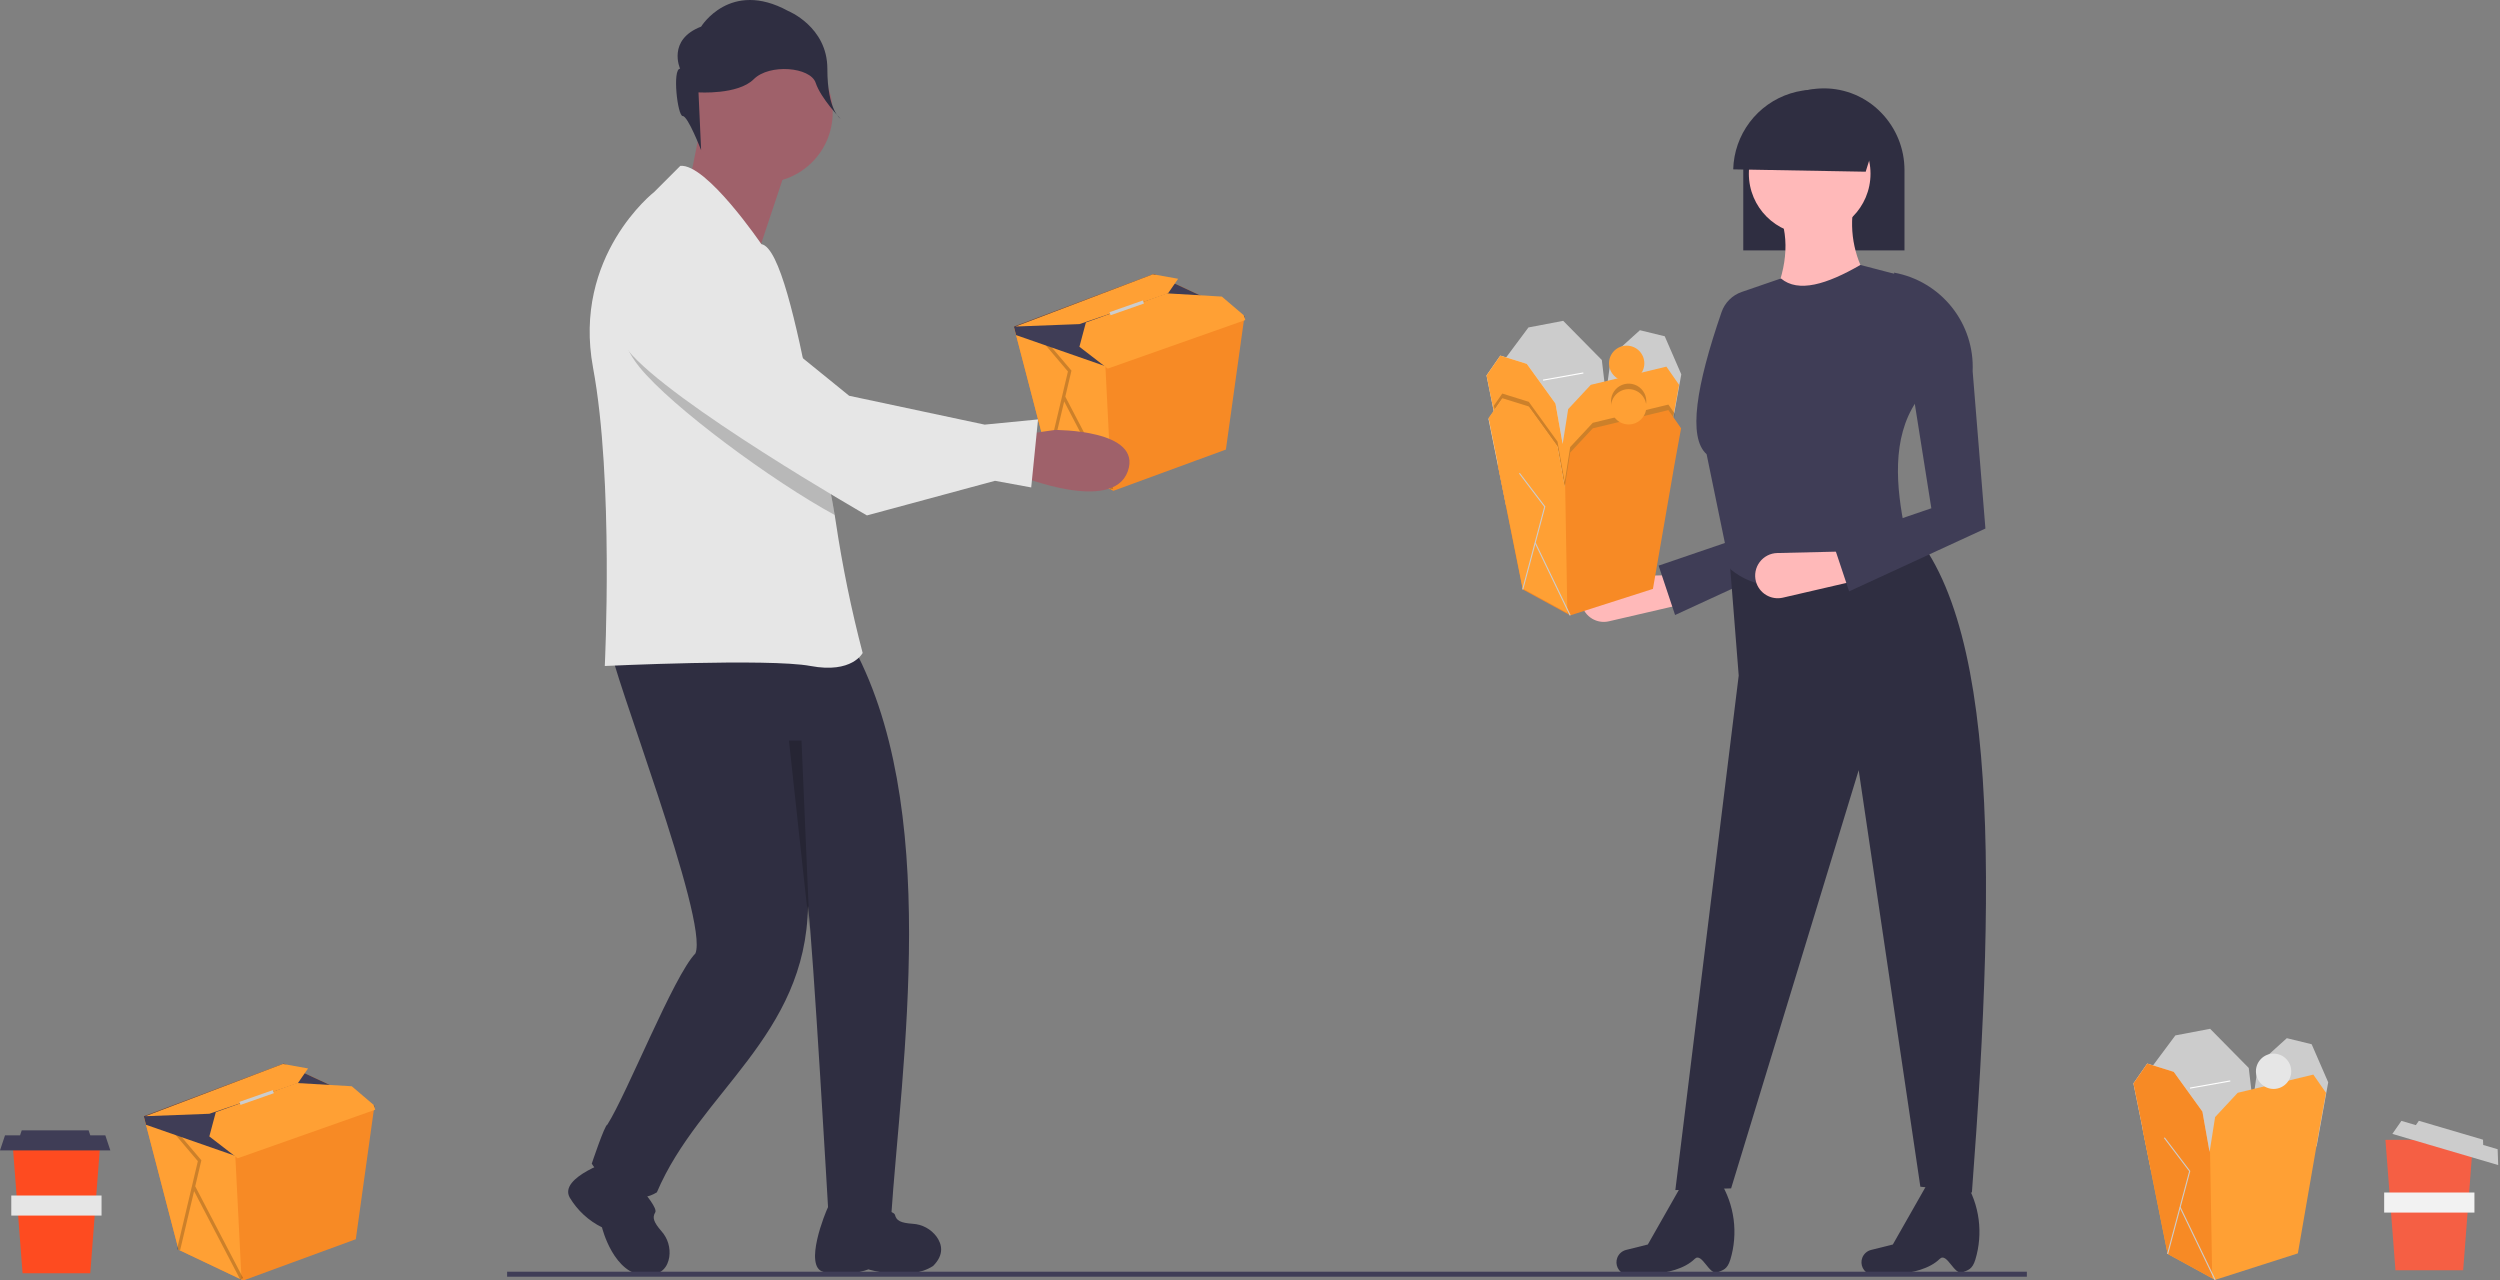 <svg width="861" height="441" viewBox="0 0 861 441" fill="none" xmlns="http://www.w3.org/2000/svg">
<rect x="0" y="0" width="861" height="441" fill="#808080" stroke="none"/>
<g clip-path="url(#clip0)">
<path d="M428.608 108.833L428.586 108.983L428.524 109.418L422.197 154.822L383.454 169.037L382.847 168.747L361.156 158.445L349.94 115.411L349.172 112.456L349.406 112.367L397.39 94.339L428.58 108.816L428.608 108.833Z" fill="#F78A25"/>
<path d="M382.847 168.747L361.156 158.446L349.172 112.457L349.406 112.367L380.668 125.556L382.847 168.747Z" fill="#FFA034"/>
<path opacity="0.2" d="M383.391 168.222L366.892 136.603L369.011 127.64L359.031 115.887L358.181 116.609L367.796 127.932L360.614 158.317L361.699 158.574L366.5 138.262L382.402 168.737L383.391 168.222Z" fill="black"/>
<path d="M428.608 109.39L428.524 109.418L380.668 126.114L349.94 115.411L349.172 112.456L349.406 112.367L397.39 94.339L428.58 108.816L428.586 108.983L428.608 109.39Z" fill="#3F3D56"/>
<path d="M381.503 126.95L371.748 119.425L373.978 111.063L401.85 101.028L420.803 102.143L428.329 108.554L428.886 110.226L381.503 126.95Z" fill="#FFA034"/>
<path d="M349.729 112.456L371.748 111.62L383.676 107.571L402.274 101.028L405.752 96.012L397.074 94.458L349.729 112.456Z" fill="#FFA034"/>
<path d="M393.599 103.486L382.118 107.515L382.487 108.567L393.968 104.538L393.599 103.486Z" fill="#CCCCCC"/>
<path d="M242.374 38.294L236.992 65.205L262.109 84.044L273.772 49.058L242.374 38.294Z" fill="#9F616A"/>
<path d="M262.558 62.963C275.935 62.963 286.779 52.119 286.779 38.742C286.779 25.366 275.935 14.521 262.558 14.521C249.181 14.521 238.337 25.366 238.337 38.742C238.337 52.119 249.181 62.963 262.558 62.963Z" fill="#9F616A"/>
<path d="M210.08 222.258C210.191 230.072 244.224 317.04 239.499 328.364C232.05 335.979 216.028 376.506 209.182 387.317C208.286 387.316 203.801 400.772 203.801 400.772C203.801 400.772 214.565 417.816 226.227 410.64C240.891 376.152 277.614 356.917 278.263 311.967C280.035 326.166 285.268 417.311 285.268 417.311C285.268 417.311 284.264 417.737 306.857 419.902C310.364 367.002 324.698 277.004 292.608 220.463C282.742 215.978 210.08 222.258 210.08 222.258Z" fill="#2F2E41"/>
<path d="M285.266 415.537C284.218 417.554 276.697 436.17 283.541 438.037C291.434 440.189 299.085 437.173 299.085 437.173C299.085 437.173 312.902 441.491 321.358 436.003C325.304 432.057 324.407 428.469 322.524 425.868C321.567 424.587 320.342 423.53 318.934 422.771C317.526 422.012 315.969 421.57 314.373 421.475C310.082 421.169 308.719 420.373 308.228 418.407C307.51 415.537 285.266 415.537 285.266 415.537Z" fill="#2F2E41"/>
<path d="M211.455 399.281C211.455 399.281 192.175 405.369 196.234 412.472C198.87 416.875 202.719 420.424 207.32 422.696C207.32 422.696 211.341 439.273 222.504 439.273C228.085 439.273 229.987 436.102 230.495 432.931C230.724 431.348 230.605 429.734 230.146 428.202C229.688 426.67 228.9 425.256 227.838 424.06C225.02 420.81 224.619 419.284 225.662 417.546C227.184 415.009 211.455 399.281 211.455 399.281Z" fill="#2F2E41"/>
<path d="M297.099 224.884C297.099 224.884 293.506 232.06 279.154 229.366C264.801 226.68 208.29 229.366 208.29 229.366C208.29 229.366 211.425 165.229 204.248 126.654C197.072 88.078 225.328 66.101 225.328 66.101L234.3 57.128C243.273 56.239 262.219 84.08 262.219 84.08C268.454 85.125 274.275 111.628 279.24 136.705C279.534 138.139 279.81 139.555 280.086 140.971C282.375 152.664 285.561 165.678 287.47 177.362C287.608 178.191 287.738 179.011 287.858 179.832C290.127 195.004 293.212 210.043 297.099 224.884Z" fill="#E6E6E6"/>
<path d="M234.223 23.661C234.223 23.661 229.695 13.698 241.469 9.17C241.469 9.17 251.431 -7.132 271.356 3.736C271.356 3.736 284.941 9.17 284.941 23.661C284.941 38.152 289.47 40.869 289.47 40.869C289.47 40.869 282.726 33.951 280.915 28.517C279.103 23.082 265.016 21.85 259.582 27.284C254.148 32.718 240.563 31.812 240.563 31.812L241.469 51.737C241.469 51.737 236.94 39.963 235.129 39.963C233.317 39.963 231.506 23.661 234.223 23.661Z" fill="#2F2E41"/>
<path opacity="0.2" d="M287.47 177.362C266.071 165.73 231.408 140.22 220.224 126.42C205.483 108.242 221.563 94.425 221.563 94.425C239.793 82.923 261.589 122.388 261.589 122.388L279.24 136.705C279.534 138.139 279.81 139.555 280.087 140.971C282.375 152.664 285.562 165.678 287.47 177.362Z" fill="black"/>
<path d="M351.351 163.957C351.351 163.957 383.164 176.872 388.4 162.354C393.637 147.836 363.283 148.085 363.283 148.085L351.367 149.773L351.351 163.957Z" fill="#9F616A"/>
<path d="M217.485 88.517C217.485 88.517 201.413 102.343 216.144 120.514C230.874 138.686 298.572 177.513 298.572 177.513L342.668 165.592L355.147 167.876L357.5 144.447L339.116 146.242L292.448 136.305L262.689 112.159C262.689 112.159 235.71 77.021 217.485 88.517Z" fill="#E6E6E6"/>
<path opacity="0.2" d="M276.034 255.063L278.846 320.764L271.716 255.063H276.034Z" fill="black"/>
<path d="M579.607 208.065L554.082 213.98C552.107 214.437 550.032 214.107 548.297 213.059C546.562 212.011 545.304 210.327 544.791 208.367C544.493 207.23 544.457 206.04 544.684 204.887C544.912 203.733 545.397 202.647 546.105 201.708C546.812 200.769 547.723 200.003 548.768 199.466C549.814 198.929 550.968 198.636 552.143 198.609L576.799 198.035L579.607 208.065Z" fill="#FFB9B9"/>
<path d="M576.897 211.811L571.228 194.804L605.214 183.196L596.194 103.76C612.434 106.713 620.163 119.484 619.439 135.975L623.836 190.179L576.897 211.811Z" fill="#3F3D56"/>
<path d="M600.379 86.247H655.904V58.634C655.924 51.177 653.001 44.012 647.772 38.696C645.218 36.077 642.164 33.996 638.792 32.577C635.42 31.159 631.798 30.43 628.139 30.436C620.833 30.449 613.826 33.337 608.633 38.476C603.44 43.615 600.477 50.591 600.387 57.897C600.383 58.15 600.379 58.39 600.379 58.634L600.379 86.247Z" fill="#2F2E41"/>
<path d="M679.121 410.736L661.371 408.699L640.13 265.25L596.194 409.281L576.99 409.863L598.812 232.661L595.612 192.216L650.024 175.049C688.562 201.951 687.764 296.973 679.121 410.736Z" fill="#2F2E41"/>
<path d="M623.254 80.774C634.824 80.774 644.204 71.394 644.204 59.824C644.204 48.253 634.824 38.874 623.254 38.874C611.684 38.874 602.304 48.253 602.304 59.824C602.304 71.394 611.684 80.774 623.254 80.774Z" fill="#FFB9B9"/>
<path d="M644.204 97.65L608.705 106.961C614.686 95.459 616.6 84.722 613.361 74.954L638.385 70.881C636.776 80.221 638.863 89.82 644.204 97.65Z" fill="#FFB9B9"/>
<path d="M656.134 182.905C636.224 195.567 613.03 210.113 595.903 195.999L587.755 156.426C581.28 150.659 584.151 132.861 592.905 107.493C593.461 105.883 594.377 104.42 595.582 103.216C596.787 102.013 598.251 101.099 599.862 100.545L613.361 95.904C619.344 100.935 629.151 97.935 640.712 91.249L654.097 94.74L659.916 138.386C651.516 150.972 652.983 167.731 656.134 182.905Z" fill="#3F3D56"/>
<path d="M639.547 199.918L614.022 205.833C612.047 206.29 609.972 205.96 608.237 204.912C606.502 203.863 605.245 202.18 604.731 200.219C604.433 199.082 604.397 197.893 604.624 196.739C604.852 195.586 605.337 194.499 606.045 193.561C606.752 192.622 607.663 191.855 608.708 191.319C609.754 190.782 610.908 190.489 612.083 190.462L636.739 189.888L639.547 199.918Z" fill="#FFB9B9"/>
<path d="M676.035 438.162C673.054 439.522 670.557 431.09 668.043 433.561C661.009 440.473 644.136 438.924 644.136 438.924C643.57 438.742 643.046 438.446 642.597 438.056C642.148 437.666 641.783 437.188 641.524 436.652C641.265 436.117 641.117 435.534 641.09 434.94C641.063 434.345 641.156 433.751 641.365 433.194C641.615 432.527 642.023 431.931 642.555 431.457C643.086 430.983 643.725 430.645 644.416 430.473L651.896 428.603L663.641 407.948L676.44 406.328L676.764 406.856C679.238 410.845 680.834 415.315 681.443 419.968C682.053 424.622 681.664 429.352 680.3 433.843C679.236 437.253 677.787 437.362 676.035 438.162Z" fill="#2F2E41"/>
<path d="M591.654 438.162C588.673 439.522 586.176 431.09 583.661 433.561C576.627 440.473 559.755 438.924 559.755 438.924C559.188 438.742 558.664 438.446 558.215 438.056C557.766 437.666 557.401 437.188 557.142 436.652C556.883 436.117 556.735 435.534 556.708 434.94C556.681 434.345 556.774 433.751 556.983 433.194C557.233 432.527 557.642 431.931 558.173 431.457C558.704 430.983 559.343 430.645 560.034 430.473L567.514 428.603L579.259 407.948L592.059 406.328L592.382 406.856C594.856 410.845 596.452 415.315 597.062 419.968C597.671 424.622 597.282 429.352 595.918 433.843C594.854 437.253 593.405 437.362 591.654 438.162Z" fill="#2F2E41"/>
<path d="M647.814 42.35L642.537 59.137L596.919 58.326C597.075 52.453 599.061 46.775 602.601 42.085C606.141 37.395 611.057 33.929 616.663 32.169C622.269 30.409 628.284 30.445 633.869 32.27C639.454 34.095 644.329 37.619 647.814 42.35H647.814Z" fill="#2F2E41"/>
<path d="M636.837 203.664L631.168 186.657L665.154 175.049L652.298 93.892C660.151 95.32 667.222 99.544 672.2 105.783C677.179 112.022 679.729 119.853 679.379 127.827L683.776 182.032L636.837 203.664Z" fill="#3F3D56"/>
<path d="M555.663 157.814L520.315 165.416L513.093 130.638L526.396 112.773L538.369 110.493L551.672 123.986L555.663 157.814Z" fill="#CCCCCC"/>
<path d="M539.319 159.331H518.033L515.131 145.004L511.953 129.304L516.703 122.465L525.831 125.315L535.71 139.002L538.188 152.949L538.361 153.942L539.319 159.331Z" fill="#E6E6E6"/>
<path d="M575.048 150.972L550.532 153.823L554.903 122.656L564.785 113.723L573.337 115.814L579.039 128.927L575.048 150.972Z" fill="#CCCCCC"/>
<path d="M578.275 132.534L575.995 145.082L568.586 187.837L540.079 196.965L539.095 196.429L523.732 188.027L515.088 144.987L515.131 145.004L537.99 154.201L538.188 152.949L538.326 152.042L540.079 140.902L547.869 132.534L573.905 126.265L578.275 132.534Z" fill="#FFA034"/>
<path d="M560.224 131.208C563.583 131.208 566.306 128.485 566.306 125.126C566.306 121.768 563.583 119.045 560.224 119.045C556.866 119.045 554.143 121.768 554.143 125.126C554.143 128.485 556.866 131.208 560.224 131.208Z" fill="#FFA034"/>
<path d="M545.272 128.265L531.399 130.735L531.466 131.11L545.339 128.639L545.272 128.265Z" fill="white"/>
<path d="M539.095 196.429L523.732 188.027L515.088 144.987L515.131 145.004L511.953 129.304L516.703 122.465L525.831 125.315L535.71 139.002L538.188 152.949L538.326 152.042L538.361 153.942L538.456 159.331L539.095 196.429Z" fill="#FFA034"/>
<path d="M523.92 188.08L523.552 187.982L531.13 159.566L522.453 148.126L522.756 147.896L531.545 159.484L523.92 188.08Z" fill="#CCCCCC"/>
<path d="M528.198 171.858L527.855 172.022L539.908 197.046L540.251 196.881L528.198 171.858Z" fill="#CCCCCC"/>
<path opacity="0.2" d="M576.779 142.478L575.352 150.363L575.28 150.37L568.89 187.231L540.384 196.353L540.213 196.435L540.099 196.198L524.04 187.421L523.856 187.372L523.954 186.999L515.393 144.376L515.437 144.393L514.488 139.714L515.197 138.694L517.388 135.539L526.51 138.39L536.393 152.073L536.537 152.886L537.575 158.725L537.991 161.07L538.871 166.024L539.707 160.701L540.008 158.785L540.764 153.974L548.556 145.612L552.02 144.777L554.432 144.196L557.75 143.398C556.721 142.772 555.901 141.855 555.393 140.763C554.886 139.671 554.714 138.453 554.9 137.263C555.086 136.073 555.62 134.965 556.437 134.079C557.253 133.194 558.313 132.57 559.484 132.288C560.655 132.006 561.883 132.078 563.013 132.495C564.143 132.911 565.124 133.654 565.831 134.629C566.538 135.604 566.94 136.766 566.986 137.97C567.031 139.173 566.719 140.363 566.087 141.389L574.592 139.34L576.688 142.348L576.779 142.478Z" fill="black"/>
<path d="M540.003 174.308H518.718L512.637 144.281L517.388 137.439L526.51 140.29L536.393 153.973L540.003 174.308Z" fill="#E6E6E6"/>
<path d="M569.27 202.815L540.763 211.937L524.42 203.005L515.773 159.96L538.673 169.177L540.763 155.874L548.555 147.512L574.592 141.241L578.963 147.512L576.682 160.055L569.27 202.815Z" fill="#F78A25"/>
<path d="M560.908 146.182C564.267 146.182 566.99 143.459 566.99 140.1C566.99 136.742 564.267 134.019 560.908 134.019C557.55 134.019 554.827 136.742 554.827 140.1C554.827 143.459 557.55 146.182 560.908 146.182Z" fill="#FFA034"/>
<path d="M539.794 211.11L524.432 202.707L515.787 159.667L515.831 159.685L512.653 143.985L517.402 137.146L526.53 139.995L536.409 153.683L538.888 167.629L539.026 166.723L539.06 168.622L539.155 174.011L539.794 211.11Z" fill="#FFA034"/>
<path d="M524.604 203.054L524.237 202.956L531.814 174.539L523.136 163.099L523.439 162.87L532.23 174.458L524.604 203.054Z" fill="#CCCCCC"/>
<path d="M528.882 186.832L528.54 186.996L540.593 212.02L540.935 211.855L528.882 186.832Z" fill="#CCCCCC"/>
<path d="M778.462 401.638L743.114 409.239L735.892 374.461L749.195 356.597L761.168 354.316L774.471 367.809L778.462 401.638Z" fill="#CCCCCC"/>
<path d="M762.118 403.154H740.832L737.93 388.827L734.752 373.128L739.502 366.288L748.63 369.138L758.509 382.826L760.987 396.772L761.16 397.765L762.118 403.154Z" fill="#E6E6E6"/>
<path d="M797.846 394.796L773.331 397.647L777.702 366.479L787.584 357.547L796.136 359.637L801.838 372.751L797.846 394.796Z" fill="#CCCCCC"/>
<path d="M801.074 376.358L798.794 388.905L791.385 431.66L762.878 440.788L761.894 440.253L746.531 431.85L737.887 388.81L737.93 388.827L760.789 398.024L760.987 396.772L761.125 395.865L762.878 384.726L770.668 376.358L796.704 370.088L801.074 376.358Z" fill="#FFA034"/>
<path d="M783.023 375.031C786.382 375.031 789.105 372.309 789.105 368.95C789.105 365.591 786.382 362.868 783.023 362.868C779.665 362.868 776.942 365.591 776.942 368.95C776.942 372.309 779.665 375.031 783.023 375.031Z" fill="#E6E6E6"/>
<path d="M768.071 372.089L754.198 374.559L754.265 374.933L768.138 372.463L768.071 372.089Z" fill="white"/>
<path d="M761.894 440.253L746.531 431.85L737.887 388.81L737.93 388.827L734.752 373.128L739.502 366.288L748.63 369.138L758.509 382.826L760.987 396.772L761.125 395.865L761.16 397.765L761.255 403.154L761.894 440.253Z" fill="#F78A25"/>
<path d="M746.719 431.904L746.351 431.806L753.929 403.389L745.251 391.949L745.555 391.719L754.344 403.307L746.719 431.904Z" fill="#CCCCCC"/>
<path d="M750.997 415.681L750.654 415.846L762.707 440.869L763.05 440.704L750.997 415.681Z" fill="#CCCCCC"/>
<path d="M848.311 437.472H824.994L821.54 392.567H851.765L848.311 437.472Z" fill="#F55F44"/>
<path d="M852.196 410.702H821.108V417.61H852.196V410.702Z" fill="#F2F2F2"/>
<path d="M860.185 395.79L855.214 394.326L855.15 392.507L833.06 386L832.02 387.494L827.05 386.03L823.929 390.512L860.377 401.249L860.185 395.79Z" fill="#CCCCCC"/>
<path d="M128.952 380.795L128.93 380.946L128.869 381.381L122.541 426.785L83.799 441L83.192 440.71L61.501 430.409L50.285 387.373L49.516 384.419L49.75 384.33L97.735 366.302L128.924 380.779L128.952 380.795Z" fill="#F78A25"/>
<path d="M83.192 440.71L61.501 430.409L49.516 384.419L49.75 384.33L81.012 397.519L83.192 440.71Z" fill="#FFA034"/>
<path opacity="0.2" d="M83.735 440.184L67.236 408.566L69.355 399.603L59.375 387.85L58.525 388.572L68.14 399.895L60.958 430.28L62.043 430.536L66.844 410.225L82.746 440.701L83.735 440.184Z" fill="black"/>
<path d="M128.952 381.353L128.869 381.381L81.012 398.076L50.285 387.373L49.516 384.419L49.75 384.33L97.735 366.302L128.924 380.779L128.93 380.946L128.952 381.353Z" fill="#3F3D56"/>
<path d="M81.848 398.913L72.092 391.387L74.322 383.025L102.194 372.991L121.147 374.106L128.673 380.517L129.23 382.189L81.848 398.913Z" fill="#FFA034"/>
<path d="M50.073 384.419L72.092 383.583L84.02 379.534L102.618 372.991L106.096 367.974L97.418 366.421L50.073 384.419Z" fill="#FFA034"/>
<path d="M93.943 375.449L82.462 379.478L82.831 380.53L94.312 376.501L93.943 375.449Z" fill="#CCCCCC"/>
<path d="M31.088 438.505H7.772L4.318 393.599H34.542L31.088 438.505Z" fill="#FE4B20"/>
<path d="M34.974 411.734H3.886V418.643H34.974V411.734Z" fill="#E6E6E6"/>
<path d="M36.27 391.009H31.088L30.512 389.282H7.484L6.909 391.009H1.727L0 396.19H37.997L36.27 391.009Z" fill="#3F3D56"/>
<path d="M698.05 437.975H174.649V439.702H698.05V437.975Z" fill="#3F3D56"/>
</g>
<defs>
<clipPath id="clip0">
<rect width="860.377" height="441" fill="white"/>
</clipPath>
</defs>
</svg>
